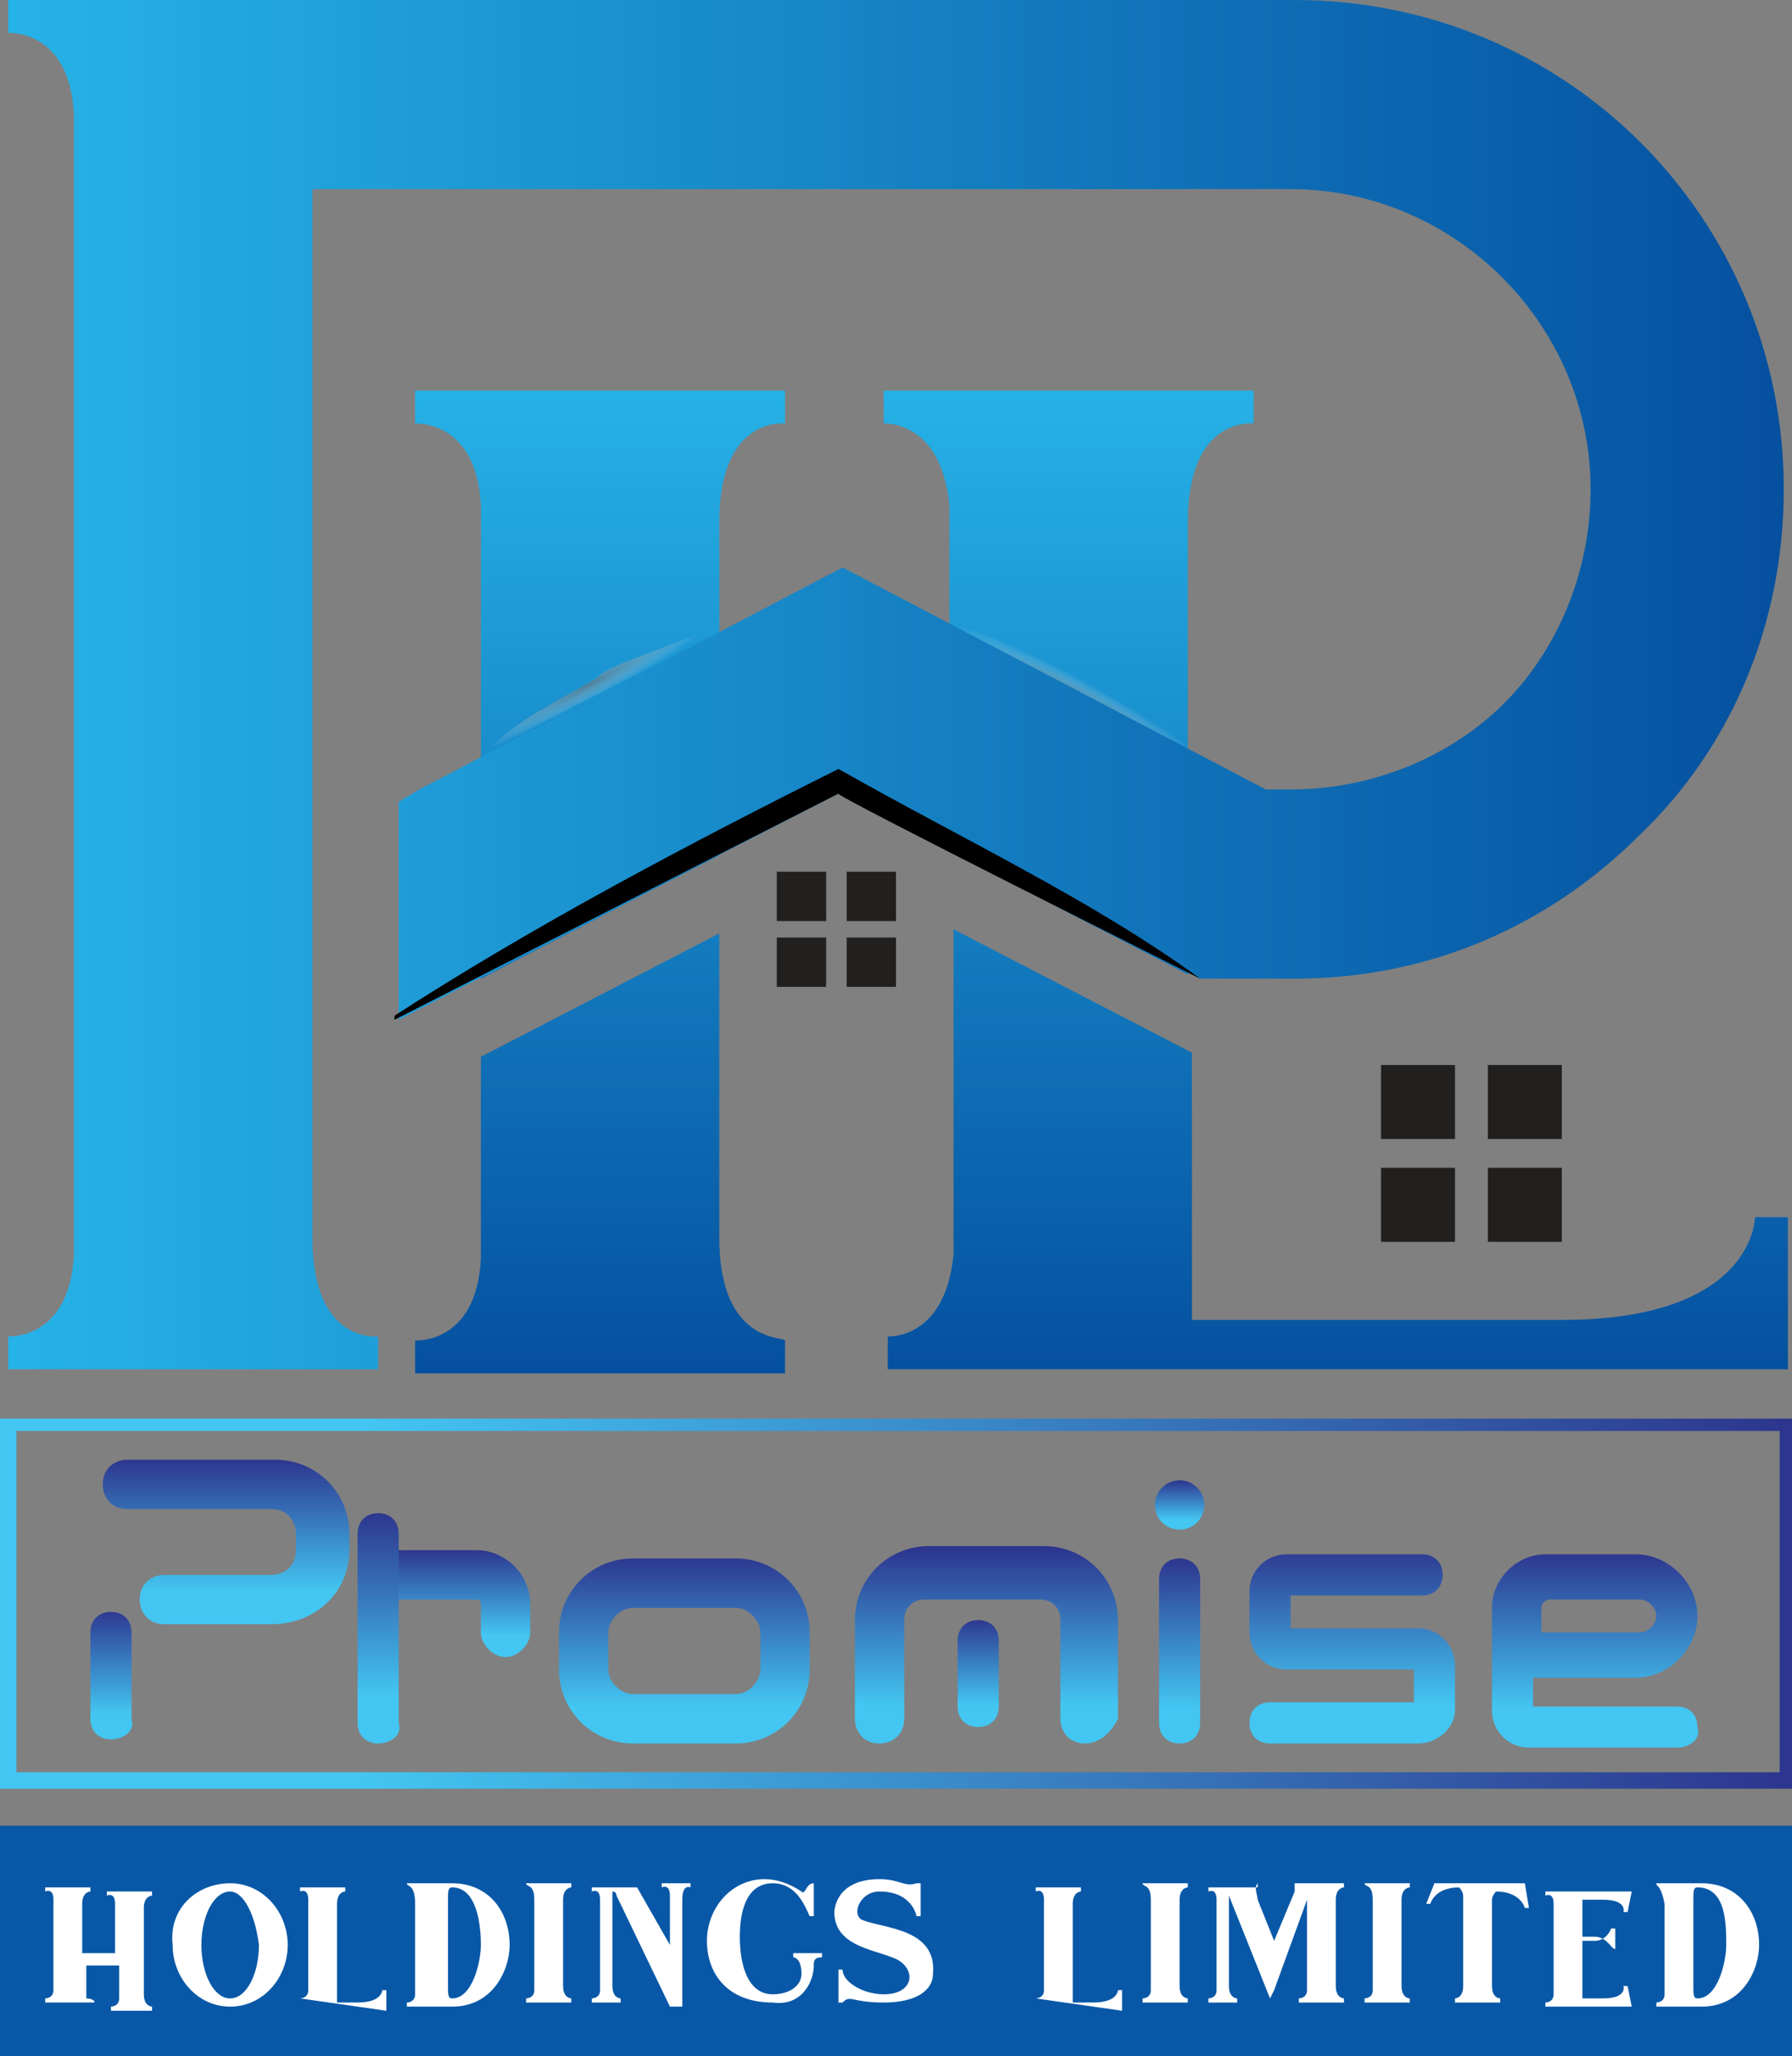 <?xml version="1.0" encoding="utf-8"?>
<!-- Generator: Adobe Illustrator 27.1.1, SVG Export Plug-In . SVG Version: 6.00 Build 0)  -->
<svg version="1.1" id="Layer_1" xmlns="http://www.w3.org/2000/svg" xmlns:xlink="http://www.w3.org/1999/xlink" x="0px" y="0px"
	 viewBox="0 0 43.6 50" style="enable-background:new 0 0 43.6 50;" xml:space="preserve">
<rect x="0" y="0" width="43.6" height="50" fill="#808080" stroke="none"/>
<style type="text/css">
	.st0{fill:#FFFFFF;}
	.st1{opacity:0.6;fill:#FFFFFF;}
	.st2{fill:#221F1F;}
	.st3{fill:url(#SVGID_1_);}
	.st4{fill:url(#SVGID_00000076582769504141925300000009600559784718079134_);}
	.st5{fill:url(#SVGID_00000155137959711694229960000004404598015643546272_);}
	.st6{fill:url(#SVGID_00000104694215110109269960000006084416494234640796_);}
	.st7{opacity:0.6;fill:url(#SVGID_00000052097321230611838290000009570805110206154423_);}
	.st8{opacity:0.6;fill:url(#SVGID_00000116952412762345949430000005205146002121786501_);}
	.st9{fill:#0958A7;}
	.st10{fill:url(#SVGID_00000139259920264483924960000001551687604969819582_);}
	.st11{fill:url(#SVGID_00000160172794588260215530000012155006640456615863_);}
	.st12{fill:url(#SVGID_00000101799776996125423740000014369872957264507318_);}
	.st13{fill:url(#SVGID_00000109021663173642310070000009218136195336885402_);}
	.st14{fill:url(#SVGID_00000105410632418916996440000013385738329050925232_);}
	.st15{fill:url(#SVGID_00000123420062148695779340000009455173788684416650_);}
	.st16{fill:url(#SVGID_00000073720547310649554160000005843441285685260453_);}
	.st17{fill:url(#SVGID_00000082354833369238134000000007048295749138598276_);}
	.st18{fill:url(#SVGID_00000087390449352040748120000018157528327174363558_);}
	.st19{fill:url(#SVGID_00000044139565911755703370000010883034510791388330_);}
	.st20{fill:url(#SVGID_00000147197974644822061630000012408144716625962388_);}
	.st21{fill:url(#SVGID_00000158720935990369148250000001415687936258171288_);}
	.st22{fill:url(#SVGID_00000112616651870266886190000011024101820306260882_);}
	.st23{fill:url(#SVGID_00000119095204794499117920000007499571765137583490_);}
	.st24{fill:url(#SVGID_00000066477354129486165530000013970940847664470456_);}
	.st25{fill:url(#SVGID_00000162354171024382952650000009493089914086044073_);}
	.st26{fill:url(#SVGID_00000126291269204177880100000016390686772289307560_);}
	.st27{opacity:0.6;fill:url(#SVGID_00000147939919941756966450000018353309464300528539_);}
	.st28{opacity:0.6;fill:url(#SVGID_00000116944854252214216060000017316315352383600036_);}
	.st29{fill:url(#SVGID_00000005246655023935599460000009954427953409586358_);}
	.st30{fill:url(#SVGID_00000000214160925753848640000003161642269625706904_);}
	.st31{fill:url(#SVGID_00000134949050348890554780000006596248106146541214_);}
	.st32{fill:url(#SVGID_00000072253609748585841820000016793864698446808965_);}
	.st33{fill:url(#SVGID_00000111878502350742090860000015808113279303009950_);}
	.st34{fill:url(#SVGID_00000160150336057499174350000018142387736096176789_);}
	.st35{fill:url(#SVGID_00000010280654314446935470000006776455572061809827_);}
	.st36{fill:url(#SVGID_00000178886136567795062300000018029210599600529315_);}
	.st37{fill:url(#SVGID_00000097470909269973458580000007536000307354868920_);}
	.st38{fill:url(#SVGID_00000166663602622434533510000017794098984483758489_);}
	.st39{fill:url(#SVGID_00000153698755399430758600000008598082371540577933_);}
	.st40{fill:url(#SVGID_00000014607169577268021160000009966987310892403333_);}
	.st41{fill:url(#SVGID_00000012452172995214878890000002295163494174896312_);}
	.st42{fill:url(#SVGID_00000181084331040914504700000017878813457760059790_);}
	.st43{fill:url(#SVGID_00000083084786931916802080000016986099031469425820_);}
	.st44{fill:url(#SVGID_00000176025988615269866730000016641797671653705376_);}
	.st45{fill:url(#SVGID_00000080889533690251975190000012041667079359941265_);}
	.st46{opacity:0.6;fill:url(#SVGID_00000142164459601353453630000012786929486411101576_);}
	.st47{opacity:0.6;fill:url(#SVGID_00000118362120131636891720000008813100607741309316_);}
	.st48{fill:url(#SVGID_00000047742360119741577090000007496333908062487733_);}
	.st49{fill:url(#SVGID_00000043434131645778009400000010933197919876785047_);}
	.st50{fill:url(#SVGID_00000159449093063805892850000006840259715896326826_);}
	.st51{fill:url(#SVGID_00000096742521994966291560000018028777175294304185_);}
	.st52{fill:url(#SVGID_00000172428955064170620870000004343021879966505646_);}
	.st53{opacity:0.6;fill:url(#SVGID_00000090292467269699398740000001891578664222426496_);}
	.st54{opacity:0.6;fill:url(#SVGID_00000062905313529093333510000010479135178670612903_);}
	.st55{fill:url(#SVGID_00000142898979087669605960000006887911042201855625_);}
	.st56{opacity:0.6;fill:url(#SVGID_00000170277394493399077400000005453942633033665710_);}
	.st57{opacity:0.6;fill:url(#SVGID_00000018211127013833573750000015807211740251786411_);}
	.st58{opacity:0.3;}
	.st59{fill:url(#SVGID_00000035511637154436935370000018428523345064961675_);}
	.st60{fill:url(#SVGID_00000166662627985066088810000010921626392710462370_);}
	.st61{fill:#2D358E;}
	.st62{fill:#43C6F2;}
</style>
<g>
	<g>
		<rect x="18.9" y="21.2" class="st2" width="1.2" height="1.2"/>
		<rect x="20.6" y="21.2" class="st2" width="1.2" height="1.2"/>
		<rect x="18.9" y="22.8" class="st2" width="1.2" height="1.2"/>
		<rect x="20.6" y="22.8" class="st2" width="1.2" height="1.2"/>
	</g>
	<g>
		<rect x="33.6" y="25.9" class="st2" width="1.8" height="1.8"/>
		<rect x="36.2" y="25.9" class="st2" width="1.8" height="1.8"/>
		<rect x="33.6" y="28.4" class="st2" width="1.8" height="1.8"/>
		<rect x="36.2" y="28.4" class="st2" width="1.8" height="1.8"/>
	</g>
	<linearGradient id="SVGID_1_" gradientUnits="userSpaceOnUse" x1="14.64" y1="33.426" x2="14.64" y2="9.16">
		<stop  offset="0" style="stop-color:#05509F"/>
		<stop  offset="1" style="stop-color:#26B3E8"/>
	</linearGradient>
	<path class="st3" d="M17.5,30.1v-7.4l-5.8,3v4.9c-0.1,2.1-1.6,2-1.6,2v0.8h9v-0.8C19.1,32.5,17.5,32.7,17.5,30.1z"/>
	
		<linearGradient id="SVGID_00000090275041713097992530000000943221481794074555_" gradientUnits="userSpaceOnUse" x1="14.64" y1="33.426" x2="14.64" y2="9.16">
		<stop  offset="0" style="stop-color:#05509F"/>
		<stop  offset="1" style="stop-color:#26B3E8"/>
	</linearGradient>
	<path style="fill:url(#SVGID_00000090275041713097992530000000943221481794074555_);" d="M10.1,9.5v0.8c0,0,1.5-0.1,1.6,2v11.5
		l5.8-3v-8.1c0-2.6,1.6-2.4,1.6-2.4V9.5H10.1z"/>
	
		<linearGradient id="SVGID_00000149376945822402614200000012198311592079409291_" gradientUnits="userSpaceOnUse" x1="32.472" y1="33.426" x2="32.472" y2="9.16">
		<stop  offset="0" style="stop-color:#05509F"/>
		<stop  offset="1" style="stop-color:#26B3E8"/>
	</linearGradient>
	<path style="fill:url(#SVGID_00000149376945822402614200000012198311592079409291_);" d="M42.7,29.6c0,0,0,2.5-4.7,2.5h-9l0-6.5
		l-5.8-3v7.9c-0.2,2.1-1.6,2-1.6,2v0.8h21.9v-3.7H42.7z"/>
	
		<linearGradient id="SVGID_00000173848791216433150310000017522564630875231621_" gradientUnits="userSpaceOnUse" x1="26.033" y1="33.426" x2="26.033" y2="9.16">
		<stop  offset="0" style="stop-color:#05509F"/>
		<stop  offset="1" style="stop-color:#26B3E8"/>
	</linearGradient>
	<path style="fill:url(#SVGID_00000173848791216433150310000017522564630875231621_);" d="M23.1,12.3v8.4l5.8,3l0-11
		c0-2.6,1.6-2.4,1.6-2.4V9.5h-9v0.8C21.5,10.3,22.9,10.2,23.1,12.3z"/>
	
		<radialGradient id="SVGID_00000137111188330473372650000005958256431765417651_" cx="26.17" cy="16.879" r="3.567" gradientTransform="matrix(0.88 0.475 -5.121252e-02 9.496362e-02 4 2.854)" gradientUnits="userSpaceOnUse">
		<stop  offset="0" style="stop-color:#707274"/>
		<stop  offset="1" style="stop-color:#FFFFFF;stop-opacity:0"/>
	</radialGradient>
	<path style="opacity:0.6;fill:url(#SVGID_00000137111188330473372650000005958256431765417651_);" d="M23.1,15.2
		c0.6,0.1,1.1,0.3,1.6,0.5c0.3,0.1,0.5,0.2,0.8,0.3c0.2,0.1,0.5,0.2,0.7,0.4c0.2,0.1,0.5,0.3,0.7,0.4c0.2,0.1,0.5,0.3,0.7,0.4
		c0.5,0.3,0.9,0.6,1.3,1l0,0L26,16.8L23.1,15.2L23.1,15.2z"/>
	
		<radialGradient id="SVGID_00000045610792499956284600000006738211855686497169_" cx="-933.988" cy="16.959" r="3.567" gradientTransform="matrix(-0.88 0.475 5.121252e-02 9.496362e-02 -808.425 458.677)" gradientUnits="userSpaceOnUse">
		<stop  offset="0" style="stop-color:#707274"/>
		<stop  offset="1" style="stop-color:#FFFFFF;stop-opacity:0"/>
	</radialGradient>
	<path style="opacity:0.6;fill:url(#SVGID_00000045610792499956284600000006738211855686497169_);" d="M17.6,15.3
		c-0.6,0.1-1.1,0.3-1.6,0.5c-0.3,0.1-0.5,0.2-0.8,0.3c-0.2,0.1-0.5,0.2-0.7,0.4c-0.2,0.1-0.5,0.3-0.7,0.4c-0.2,0.1-0.5,0.3-0.7,0.4
		c-0.5,0.3-0.9,0.6-1.3,1l0,0l2.9-1.5L17.6,15.3L17.6,15.3z"/>
	<g>
		
			<rect x="19.2" y="25.6" transform="matrix(-1.836970e-16 1 -1 -1.836970e-16 68.988 25.369)" class="st9" width="5.3" height="43.2"/>
		<path class="st9" d="M43.6,50H0v-5.6h43.6V50z M0.4,49.6h42.9v-4.9H0.4V49.6z"/>
	</g>
	<g>
		
			<linearGradient id="SVGID_00000176037803484139293950000006663902018836562084_" gradientUnits="userSpaceOnUse" x1="0" y1="39.012" x2="43.619" y2="39.012">
			<stop  offset="0.2" style="stop-color:#43C6F2"/>
			<stop  offset="1" style="stop-color:#2D358E"/>
		</linearGradient>
		<path style="fill:url(#SVGID_00000176037803484139293950000006663902018836562084_);" d="M43.6,43.5H0v-9h43.6V43.5z M0.4,43.1
			h42.9v-8.3H0.4V43.1z"/>
	</g>
	
		<linearGradient id="SVGID_00000137814339258271823280000007669630320899837861_" gradientUnits="userSpaceOnUse" x1="0.187" y1="16.648" x2="43.432" y2="16.648">
		<stop  offset="0" style="stop-color:#26B3E8"/>
		<stop  offset="1" style="stop-color:#05509F"/>
	</linearGradient>
	<path style="fill:url(#SVGID_00000137814339258271823280000007669630320899837861_);" d="M43.4,11.9c0,3.3-1.3,6.3-3.5,8.4
		c-2.2,2.2-5.1,3.5-8.4,3.5h-2.3l-8.8-4.5L9.7,24.8v-5.3l0.5-0.3l10.3-5.4l10.3,5.4h0.6c2,0,3.9-0.8,5.2-2.1
		c1.3-1.3,2.1-3.2,2.1-5.2c0-4-3.3-7.3-7.3-7.3H7.6v25.5c0,2.6,1.6,2.4,1.6,2.4v0.8h-9v-0.8c0,0,1.5,0.1,1.6-2V2.8
		c-0.1-2.1-1.6-2-1.6-2V0h31.3C38.1,0,43.4,5.3,43.4,11.9z"/>
	<g>
		<path d="M29.2,23.8c0,0-9-4.5-8.8-4.5c0,0-10.8,5.5-10.8,5.5l0-0.1c3.4-2.2,7.2-4.2,10.8-6C23.4,20.4,26.6,21.9,29.2,23.8
			L29.2,23.8z"/>
	</g>
	<g>
		<g>
			<path class="st0" d="M2.3,48.7H1.1v-0.1c0,0,0.2,0,0.2-0.2v-2.2c0-0.3-0.2-0.2-0.2-0.2v-0.1h1.1v0.1c0,0-0.2,0-0.2,0.3v1.2l0,0
				h0.8v-1.2c0-0.3-0.2-0.2-0.2-0.2v-0.1h1.1v0.1c0,0-0.2,0-0.2,0.3v2.1c0,0.3,0.2,0.3,0.2,0.3v0.1H2.7v-0.1c0,0,0.2,0,0.2-0.2v-0.8
				H2.1v0.8C2.1,48.6,2.3,48.6,2.3,48.7L2.3,48.7z"/>
			<path class="st0" d="M5.6,45.8c0.8,0,1.4,0.7,1.4,1.5c0,0.8-0.6,1.5-1.4,1.5c-0.8,0-1.4-0.7-1.4-1.5C4.1,46.4,4.8,45.8,5.6,45.8z
				 M5.6,46c-0.4,0-0.7,0.6-0.7,1.3c0,0.7,0.3,1.3,0.7,1.3c0.4,0,0.7-0.6,0.7-1.3C6.2,46.5,5.9,46,5.6,46z"/>
			<path class="st0" d="M7.3,48.6c0,0,0.2,0,0.2-0.2v-2.2c0-0.3-0.2-0.2-0.2-0.2v-0.1h1.1v0.1c0,0-0.2,0-0.2,0.3l0,2.4h0.5
				c0.6,0,0.6-0.3,0.6-0.3h0.1v0.5L7.3,48.6L7.3,48.6z"/>
			<path class="st0" d="M9.9,45.8c0,0,1,0,1.1,0c0.9,0,1.4,0.7,1.4,1.5c0,0.6-0.4,1.5-1.4,1.5H9.9v-0.1c0,0,0.2,0,0.2-0.2v-2.2
				C10.1,45.8,9.9,45.9,9.9,45.8L9.9,45.8z M11,45.9c-0.1,0-0.1,0.1-0.1,0.3v2.1c0,0.2,0,0.3,0.1,0.3c0.5,0,0.7-0.9,0.7-1.3
				C11.7,46.8,11.6,45.9,11,45.9z"/>
			<path class="st0" d="M12.8,45.8h1.1v0.1c0,0-0.2,0-0.2,0.3v2.1c0,0.3,0.2,0.3,0.2,0.3v0.1h-1.1v-0.1c0,0,0.2,0,0.2-0.2v-2.2
				C13,45.8,12.8,45.9,12.8,45.8L12.8,45.8z"/>
			<path class="st0" d="M16.3,47.3v-1.2c0-0.3-0.2-0.2-0.2-0.2v-0.1h0.7v0.1c0,0-0.2-0.1-0.2,0.3l0,2.6h-0.3L15,46.1
				c0,0,0-0.1-0.1-0.1c0,0,0,0.1,0,0.1v2.2c0,0.3,0.2,0.3,0.2,0.3v0.1h-0.7v-0.1c0,0,0.2,0,0.2-0.2v-2.2c0-0.3-0.2-0.2-0.2-0.2v-0.1
				h1.1L16.3,47.3z"/>
			<path class="st0" d="M19.8,47.8c0,0.4-0.3,1-1,0.9c-1.1,0-1.6-0.7-1.6-1.5c0-0.8,0.6-1.5,1.4-1.5c0.3,0,0.6,0.1,0.9,0.3
				c0.1,0.1,0.1-0.2,0.3-0.2v0.8l-0.1,0c-0.1-0.2-0.3-0.8-0.9-0.8c-0.6,0-0.8,0.6-0.8,1.3c0,0.7,0.2,1.4,0.8,1.4
				c0.4,0,0.7-0.2,0.7-0.5c0-0.4-0.2-0.4-0.2-0.4v-0.1h0.7v0.1C19.8,47.6,19.8,47.7,19.8,47.8z"/>
			<path class="st0" d="M22.4,45.8c0,0.1,0,0.8,0,0.8l-0.1,0c0,0-0.1-0.6-0.9-0.6c-0.5,0-0.7,0.6-0.4,0.7c0.5,0.2,1.8,0.2,1.7,1.3
				c0,0.4-0.4,0.7-1.2,0.7c-0.8,0-0.8-0.2-1,0c0,0-0.1,0-0.1,0v-0.8h0.1c0,0.3,0.5,0.6,1,0.6c0.8,0,0.8-0.7,0.2-0.9
				c-0.5-0.2-1.4-0.3-1.4-1.1c0,0,0-0.8,1.1-0.8c0.5,0,0.6,0.2,0.9,0.1C22.3,45.8,22.3,45.8,22.4,45.8z"/>
			<path class="st0" d="M25.2,48.6c0,0,0.2,0,0.2-0.2v-2.2c0-0.3-0.2-0.2-0.2-0.2v-0.1h1.1v0.1c0,0-0.2,0-0.2,0.3l0,2.4h0.5
				c0.6,0,0.6-0.3,0.6-0.3h0.1v0.5L25.2,48.6L25.2,48.6z"/>
			<path class="st0" d="M27.8,45.8h1.1v0.1c0,0-0.2,0-0.2,0.3v2.1c0,0.3,0.2,0.3,0.2,0.3v0.1h-1.1v-0.1c0,0,0.2,0,0.2-0.2v-2.2
				C28,45.8,27.8,45.9,27.8,45.8L27.8,45.8z"/>
			<path class="st0" d="M30.6,45.8L30.6,45.8c-0.1,0.1,0,0.3,0,0.4l0.4,1l0.5-1.2c0-0.1,0-0.1,0-0.1l0-0.1h1.2v0.1
				c0,0-0.2,0-0.2,0.3v2.1c0,0.3,0.2,0.3,0.2,0.3v0.1h-1.1v-0.1c0,0,0.2,0,0.2-0.2v-2.2L31,48.4l-0.1,0.2l-1-2.5v2.2
				c0,0.3,0.2,0.3,0.2,0.3v0.1h-0.7v-0.1c0,0,0.2,0,0.2-0.2v-2.2c0-0.3-0.2-0.2-0.2-0.2v-0.1H30.6z"/>
			<path class="st0" d="M33.2,45.8h1.1v0.1c0,0-0.2,0-0.2,0.3v2.1c0,0.3,0.2,0.3,0.2,0.3v0.1h-1.1v-0.1c0,0,0.2,0,0.2-0.2v-2.2
				C33.4,45.8,33.2,45.9,33.2,45.8L33.2,45.8z"/>
			<path class="st0" d="M34.9,45.8h2.2l0.1,0.6h-0.1c0,0-0.1-0.4-0.7-0.4c0,0-0.1,0.1-0.1,0.2v2.1c0,0.3,0.2,0.3,0.2,0.3v0.1h-1.1
				v-0.1c0,0,0.2,0,0.2-0.3v-2.2c0-0.1-0.1-0.2-0.1-0.2c-0.6,0-0.7,0.4-0.7,0.4h-0.1L34.9,45.8z"/>
			<path class="st0" d="M39.3,47.4L39.3,47.4c-0.1,0-0.2-0.3-0.5-0.3h-0.3v1.5h0.5c0.6,0,0.5-0.3,0.5-0.3h0.1l0.1,0.5h-2.1v-0.1
				c0,0,0.2,0,0.2-0.2v-2.2c0-0.3-0.2-0.2-0.2-0.2v-0.1h2.1l-0.1,0.5h-0.1c0,0,0.1-0.3-0.5-0.3h-0.5v1h0.3c0.3,0,0.4-0.3,0.4-0.3
				h0.1V47.4z"/>
			<path class="st0" d="M40.3,45.8c0,0,1,0,1.1,0c0.9,0,1.4,0.7,1.4,1.5c0,0.6-0.4,1.5-1.4,1.5h-1.1v-0.1c0,0,0.2,0,0.2-0.2v-2.2
				C40.4,45.8,40.3,45.9,40.3,45.8L40.3,45.8z M41.3,45.9c-0.1,0-0.1,0.1-0.1,0.3v2.1c0,0.2,0,0.3,0.1,0.3c0.5,0,0.7-0.9,0.7-1.3
				C42,46.8,42,45.9,41.3,45.9z"/>
		</g>
	</g>
	<g>
		<g>
			
				<linearGradient id="SVGID_00000076582666771465430440000008209847179388156293_" gradientUnits="userSpaceOnUse" x1="5.454" y1="39.51" x2="5.454" y2="35.481">
				<stop  offset="0.2" style="stop-color:#43C6F2"/>
				<stop  offset="1" style="stop-color:#2D358E"/>
			</linearGradient>
			<path style="fill:url(#SVGID_00000076582666771465430440000008209847179388156293_);" d="M6.6,39.5H4c-0.4,0-0.6-0.3-0.6-0.6
				c0-0.4,0.3-0.6,0.6-0.6h2.6c0.3,0,0.6-0.2,0.6-0.6v-0.4c0-0.3-0.2-0.6-0.6-0.6H3.1c-0.4,0-0.6-0.3-0.6-0.6c0-0.4,0.3-0.6,0.6-0.6
				h3.6c1,0,1.8,0.8,1.8,1.8v0.4C8.5,38.7,7.7,39.5,6.6,39.5z"/>
		</g>
		<g>
			
				<linearGradient id="SVGID_00000104697886584411904760000000325514677019231667_" gradientUnits="userSpaceOnUse" x1="16.615" y1="42.44" x2="16.615" y2="37.803">
				<stop  offset="0.2" style="stop-color:#43C6F2"/>
				<stop  offset="1" style="stop-color:#2D358E"/>
			</linearGradient>
			<path style="fill:url(#SVGID_00000104697886584411904760000000325514677019231667_);" d="M17.9,42.4h-2.5c-1,0-1.8-0.8-1.8-1.8
				v-0.9c0-1,0.8-1.8,1.8-1.8h2.5c1,0,1.8,0.8,1.8,1.8v0.9C19.7,41.6,18.9,42.4,17.9,42.4z M15.4,39.1c-0.3,0-0.6,0.3-0.6,0.6v0.9
				c0,0.3,0.3,0.6,0.6,0.6h2.5c0.3,0,0.6-0.3,0.6-0.6v-0.9c0-0.3-0.3-0.6-0.6-0.6H15.4z"/>
		</g>
		<g>
			
				<linearGradient id="SVGID_00000072267923002937260690000017905263064038605477_" gradientUnits="userSpaceOnUse" x1="23.808" y1="42.44" x2="23.808" y2="37.651">
				<stop  offset="0.2" style="stop-color:#43C6F2"/>
				<stop  offset="1" style="stop-color:#2D358E"/>
			</linearGradient>
			<path style="fill:url(#SVGID_00000072267923002937260690000017905263064038605477_);" d="M26.4,42.4c-0.4,0-0.6-0.3-0.6-0.6v-2.4
				c0-0.3-0.2-0.5-0.5-0.5h-2.8c-0.3,0-0.5,0.2-0.5,0.5v2.4c0,0.4-0.3,0.6-0.6,0.6c-0.4,0-0.6-0.3-0.6-0.6v-2.4c0-1,0.8-1.8,1.8-1.8
				h2.8c1,0,1.8,0.8,1.8,1.8v2.4C27,42.2,26.7,42.4,26.4,42.4z"/>
		</g>
		<g>
			
				<linearGradient id="SVGID_00000110469533779768491690000001532615988898173348_" gradientUnits="userSpaceOnUse" x1="23.808" y1="42.002" x2="23.808" y2="39.349">
				<stop  offset="0.2" style="stop-color:#43C6F2"/>
				<stop  offset="1" style="stop-color:#2D358E"/>
			</linearGradient>
			<path style="fill:url(#SVGID_00000110469533779768491690000001532615988898173348_);" d="M23.8,42c-0.3,0-0.5-0.2-0.5-0.5v-1.6
				c0-0.3,0.2-0.5,0.5-0.5c0.3,0,0.5,0.2,0.5,0.5v1.6C24.3,41.8,24.1,42,23.8,42z"/>
		</g>
		<g>
			
				<linearGradient id="SVGID_00000052825936477925259100000016272428899070366136_" gradientUnits="userSpaceOnUse" x1="10.968" y1="40.301" x2="10.968" y2="37.688">
				<stop  offset="0.2" style="stop-color:#43C6F2"/>
				<stop  offset="1" style="stop-color:#2D358E"/>
			</linearGradient>
			<path style="fill:url(#SVGID_00000052825936477925259100000016272428899070366136_);" d="M12.3,40.3c-0.3,0-0.6-0.3-0.6-0.6V39
				c0-0.1-0.1-0.1-0.1-0.1h-2c-0.3,0-0.6-0.3-0.6-0.6c0-0.3,0.3-0.6,0.6-0.6h2c0.7,0,1.3,0.6,1.3,1.3v0.7
				C12.9,40,12.6,40.3,12.3,40.3z"/>
		</g>
		<g>
			
				<linearGradient id="SVGID_00000145038126352458078390000001726909475992484270_" gradientUnits="userSpaceOnUse" x1="2.749" y1="42.338" x2="2.749" y2="39.128">
				<stop  offset="0.2" style="stop-color:#43C6F2"/>
				<stop  offset="1" style="stop-color:#2D358E"/>
			</linearGradient>
			<path style="fill:url(#SVGID_00000145038126352458078390000001726909475992484270_);" d="M2.7,42.3c-0.3,0-0.5-0.2-0.5-0.5v-2.1
				c0-0.3,0.2-0.5,0.5-0.5s0.5,0.2,0.5,0.5v2.1C3.3,42.1,3,42.3,2.7,42.3z"/>
		</g>
		<g>
			
				<linearGradient id="SVGID_00000078743390493092564930000006836619327755411624_" gradientUnits="userSpaceOnUse" x1="9.245" y1="42.397" x2="9.245" y2="36.759">
				<stop  offset="0.2" style="stop-color:#43C6F2"/>
				<stop  offset="1" style="stop-color:#2D358E"/>
			</linearGradient>
			<path style="fill:url(#SVGID_00000078743390493092564930000006836619327755411624_);" d="M9.2,42.4c-0.3,0-0.5-0.2-0.5-0.5v-4.6
				c0-0.3,0.2-0.5,0.5-0.5s0.5,0.2,0.5,0.5v4.6C9.8,42.2,9.5,42.4,9.2,42.4z"/>
		</g>
		<g>
			
				<linearGradient id="SVGID_00000084521368680130160510000005403560002360258454_" gradientUnits="userSpaceOnUse" x1="28.692" y1="42.448" x2="28.692" y2="37.885">
				<stop  offset="0.2" style="stop-color:#43C6F2"/>
				<stop  offset="1" style="stop-color:#2D358E"/>
			</linearGradient>
			<path style="fill:url(#SVGID_00000084521368680130160510000005403560002360258454_);" d="M28.7,42.4c-0.3,0-0.5-0.2-0.5-0.5v-3.5
				c0-0.3,0.2-0.5,0.5-0.5s0.5,0.2,0.5,0.5v3.5C29.2,42.2,29,42.4,28.7,42.4z"/>
		</g>
		
			<linearGradient id="SVGID_00000038403264172541110410000006777154089163961771_" gradientUnits="userSpaceOnUse" x1="28.675" y1="37.204" x2="28.675" y2="35.995">
			<stop  offset="0.2" style="stop-color:#43C6F2"/>
			<stop  offset="1" style="stop-color:#2D358E"/>
		</linearGradient>
		<circle style="fill:url(#SVGID_00000038403264172541110410000006777154089163961771_);" cx="28.7" cy="36.6" r="0.6"/>
		<g>
			
				<linearGradient id="SVGID_00000069366469182433678610000002388747441746923931_" gradientUnits="userSpaceOnUse" x1="32.839" y1="42.429" x2="32.839" y2="37.585">
				<stop  offset="0.2" style="stop-color:#43C6F2"/>
				<stop  offset="1" style="stop-color:#2D358E"/>
			</linearGradient>
			<path style="fill:url(#SVGID_00000069366469182433678610000002388747441746923931_);" d="M34.5,42.4h-3.6c-0.3,0-0.5-0.2-0.5-0.5
				c0-0.3,0.2-0.5,0.5-0.5h3.5v-0.8h-3.1c-0.5,0-0.9-0.4-0.9-0.9v-1c0-0.5,0.4-0.9,0.9-0.9h3.3c0.3,0,0.5,0.2,0.5,0.5
				s-0.2,0.5-0.5,0.5h-3.2v0.8h3.1c0.5,0,0.9,0.4,0.9,0.9v1.1C35.4,42,35,42.4,34.5,42.4z"/>
		</g>
		<g>
			
				<linearGradient id="SVGID_00000051373605289214963660000005691519267908022150_" gradientUnits="userSpaceOnUse" x1="38.841" y1="42.542" x2="38.841" y2="37.739">
				<stop  offset="0.2" style="stop-color:#43C6F2"/>
				<stop  offset="1" style="stop-color:#2D358E"/>
			</linearGradient>
			<path style="fill:url(#SVGID_00000051373605289214963660000005691519267908022150_);" d="M40.8,42.5h-3.6c-0.5,0-0.9-0.4-0.9-0.9
				v-2.5c0-0.7,0.6-1.3,1.3-1.3h2.2c0.8,0,1.5,0.7,1.5,1.5c0,0.8-0.7,1.5-1.5,1.5h-2.5v0.7h3.5c0.3,0,0.5,0.2,0.5,0.5
				C41.4,42.3,41.1,42.5,40.8,42.5z M37.4,39.7h2.5c0.2,0,0.4-0.2,0.4-0.4c0-0.2-0.2-0.4-0.4-0.4h-2.2c-0.1,0-0.2,0.1-0.2,0.2V39.7z
				"/>
		</g>
	</g>
</g>
</svg>
